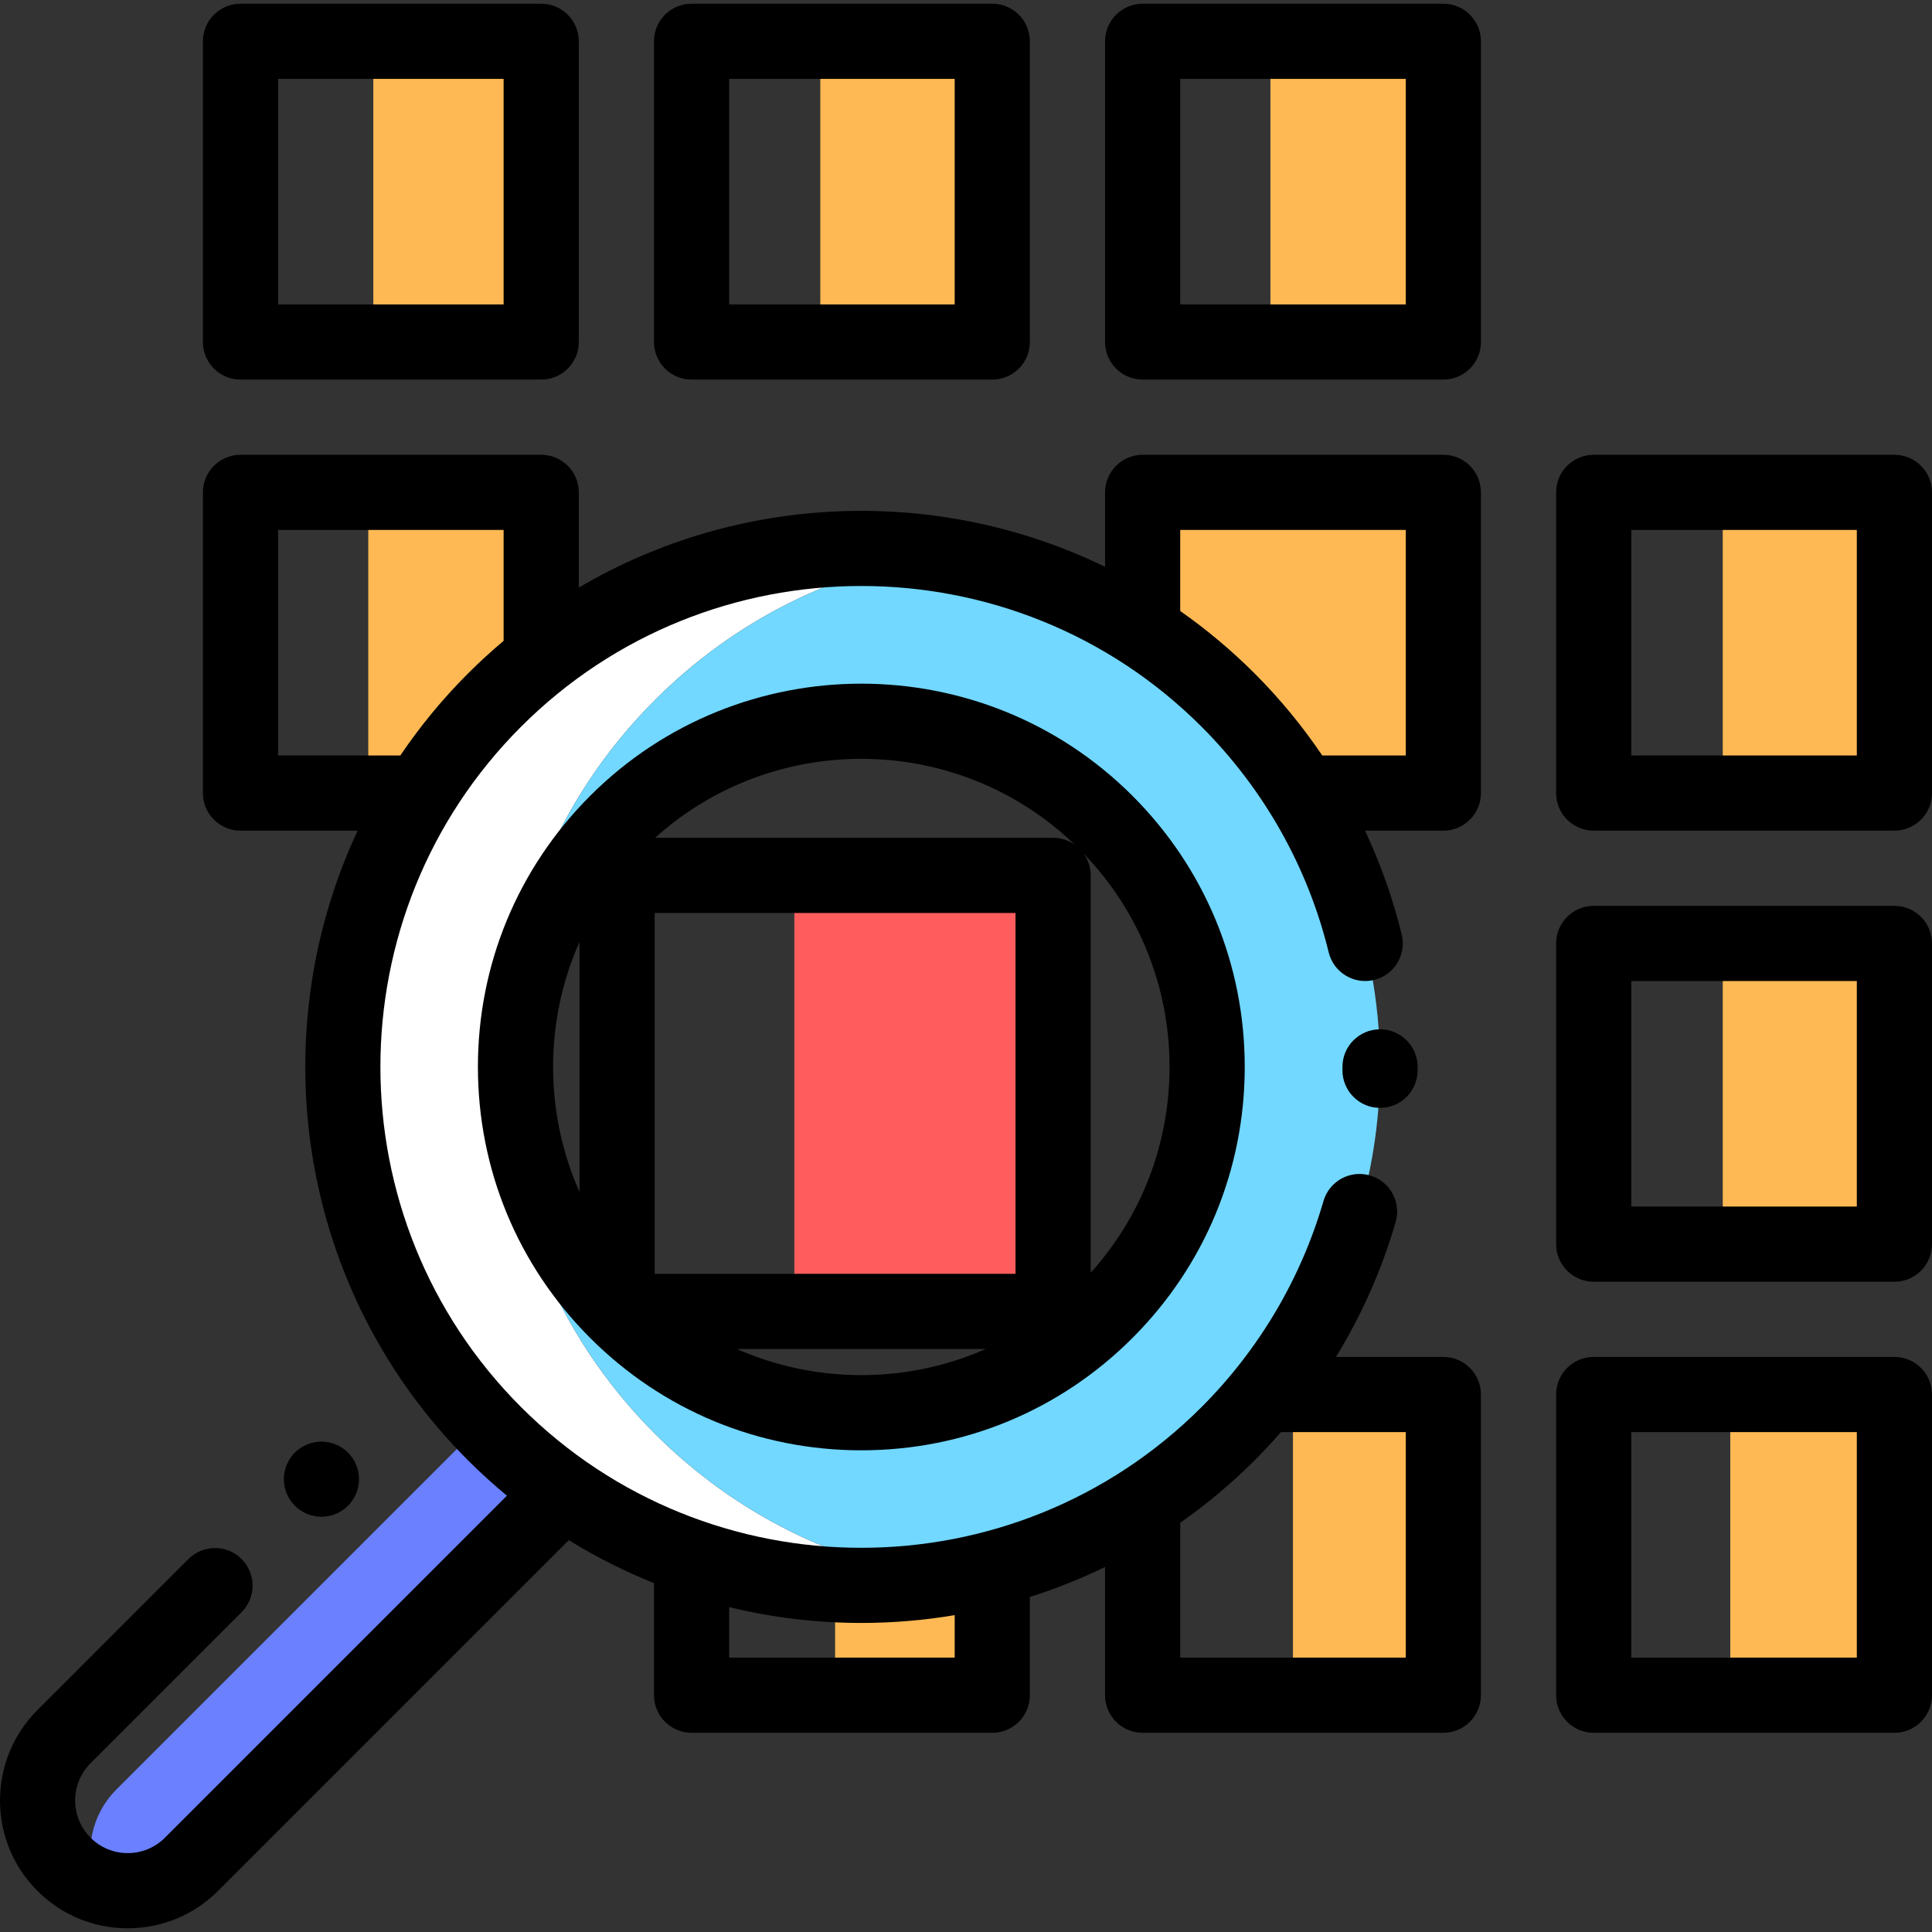 <?xml version="1.0" encoding="iso-8859-1"?>
<!-- Generator: Adobe Illustrator 19.0.0, SVG Export Plug-In . SVG Version: 6.00 Build 0)  -->
<svg version="1.1" id="Capa_1" xmlns="http://www.w3.org/2000/svg" xmlns:xlink="http://www.w3.org/1999/xlink" x="0px" y="0px"
	 viewBox="0 0 512 512" style="enable-background:new 0 0 512 512;" xml:space="preserve">
<rect x="0" y="0" width="512" height="512" fill="#333333" stroke="none"/>
<rect x="210.504" y="231.991" style="fill:#FF5D5D;" width="68.584" height="115.552"/>
<g>
	<rect x="98.937" y="10.947" style="fill:#FFB954;" width="44.495" height="79.691"/>
	<rect x="217.388" y="10.947" style="fill:#FFB954;" width="45.573" height="79.691"/>
	<rect x="336.675" y="10.947" style="fill:#FFB954;" width="45.822" height="79.691"/>
	<rect x="456.551" y="130.484" style="fill:#FFB954;" width="45.491" height="79.691"/>
	<rect x="302.807" y="130.484" style="fill:#FFB954;" width="79.691" height="79.691"/>
	<rect x="97.602" y="130.484" style="fill:#FFB954;" width="45.822" height="79.691"/>
	<rect x="456.551" y="250.021" style="fill:#FFB954;" width="45.491" height="79.691"/>
	<rect x="458.543" y="369.558" style="fill:#FFB954;" width="43.498" height="79.691"/>
	<rect x="342.652" y="369.558" style="fill:#FFB954;" width="39.846" height="79.691"/>
	<rect x="221.312" y="369.558" style="fill:#FFB954;" width="41.655" height="79.691"/>
</g>
<path style="fill:#6A80FF;" d="M25.438,499.505c8.511,3.196,18.472,1.392,25.319-5.455l98.609-98.609l-19.864-19.864l-98.609,98.609
	C24.047,481.033,22.242,490.994,25.438,499.505z"/>
<path style="fill:#FFFFFF;" d="M173.556,185.535c21.42-21.42,48.15-34.283,75.953-38.61c-41.879-6.518-86.19,6.345-118.455,38.61
	c-53.684,53.685-53.684,140.724,0,194.409c32.265,32.265,76.576,45.128,118.455,38.61c-27.802-4.327-54.534-17.19-75.953-38.61
	C119.872,326.259,119.872,239.22,173.556,185.535z"/>
<path style="fill:#72D8FF;" d="M325.463,185.535c-21.42-21.42-48.15-34.283-75.953-38.61c-27.802,4.327-54.534,17.19-75.953,38.61
	c-53.684,53.685-53.684,140.724,0,194.409c21.42,21.42,48.15,34.283,75.953,38.61c27.802-4.327,54.534-17.19,75.953-38.61
	C379.147,326.259,379.147,239.22,325.463,185.535z M163.456,347.542c-35.789-35.789-35.789-93.815,0-129.606
	c23.34-23.34,56.134-31.447,86.054-24.345c15.959,3.788,31.101,11.895,43.551,24.345c35.789,35.789,35.789,93.815,0,129.606
	c-12.45,12.45-27.592,20.556-43.551,24.345C219.59,378.989,186.796,370.882,163.456,347.542z"/>
<path d="M63.737,100.599h79.691c5.501,0,9.961-4.461,9.961-9.961V10.947c0-5.501-4.461-9.961-9.961-9.961H63.737
	c-5.501,0-9.961,4.461-9.961,9.961v79.691C53.776,96.138,58.235,100.599,63.737,100.599z M73.698,20.908h59.768v59.768H73.698
	C73.698,80.676,73.698,20.908,73.698,20.908z"/>
<path d="M183.274,100.599h79.691c5.501,0,9.961-4.461,9.961-9.961V10.947c0-5.501-4.461-9.961-9.961-9.961h-79.691
	c-5.501,0-9.961,4.461-9.961,9.961v79.691C173.312,96.138,177.772,100.599,183.274,100.599z M193.235,20.908h59.768v59.768h-59.768
	V20.908z"/>
<path d="M382.502,0.985h-79.691c-5.501,0-9.961,4.461-9.961,9.961v79.691c0,5.501,4.461,9.961,9.961,9.961h79.691
	c5.501,0,9.961-4.461,9.961-9.961V10.947C392.463,5.446,388.003,0.985,382.502,0.985z M372.54,80.676h-59.768V20.908h59.768V80.676z
	"/>
<path d="M382.502,120.522h-79.691c-5.501,0-9.961,4.461-9.961,9.961v19.726c-44.121-21.456-96.806-19.624-139.46,5.508v-25.234
	c0-5.501-4.461-9.961-9.961-9.961H63.737c-5.501,0-9.961,4.461-9.961,9.961v79.691c0,5.501,4.461,9.961,9.961,9.961h31.042
	C69.226,274.759,78.966,341.94,124.01,386.986c3.326,3.326,6.778,6.451,10.331,9.392l-90.627,90.627
	c-2.635,2.635-6.136,4.086-9.861,4.086c-3.725,0-7.227-1.451-9.861-4.086c-5.438-5.437-5.437-14.285,0-19.723l40.033-40.033
	c3.89-3.89,3.89-10.198,0-14.088c-3.891-3.889-10.196-3.889-14.088,0L9.904,453.197c-13.205,13.206-13.205,34.693,0,47.897
	c6.397,6.397,14.902,9.921,23.949,9.921s17.552-3.523,23.949-9.921l92.938-92.938c7.249,4.481,14.804,8.275,22.573,11.383v29.709
	c0,5.501,4.461,9.961,9.961,9.961h79.691c5.501,0,9.961-4.461,9.961-9.961v-26.036c6.787-2.146,13.447-4.793,19.923-7.942v33.978
	c0,5.501,4.461,9.961,9.961,9.961h79.691c5.501,0,9.961-4.461,9.961-9.961v-79.691c0-5.501-4.461-9.961-9.961-9.961h-28.447
	c6.825-11.154,12.175-23.182,15.812-35.752c1.529-5.285-1.515-10.809-6.8-12.337c-5.278-1.535-10.809,1.515-12.337,6.8
	c-5.936,20.513-17.109,39.39-32.312,54.593c-49.713,49.715-130.607,49.715-180.321,0c-49.714-49.714-49.714-130.606,0-180.32
	c49.713-49.715,130.607-49.715,180.321,0c16.535,16.535,28.188,37.213,33.699,59.801c1.305,5.344,6.695,8.623,12.038,7.317
	c5.345-1.304,8.621-6.694,7.317-12.038c-2.321-9.511-5.593-18.723-9.723-27.523h20.753c5.501,0,9.961-4.461,9.961-9.961v-79.691
	C392.463,124.983,388.003,120.522,382.502,120.522z M332.507,386.987c2.409-2.41,4.722-4.906,6.952-7.469h33.081v59.768h-59.768
	v-35.734C319.707,398.696,326.318,393.177,332.507,386.987z M253.004,428.024v11.262h-59.768v-13.376
	c11.492,2.791,23.258,4.188,35.023,4.188C236.538,430.098,244.818,429.407,253.004,428.024z M106.087,200.213H73.698v-59.768h59.768
	v29.386c-3.244,2.728-6.404,5.608-9.456,8.66C117.234,185.269,111.266,192.552,106.087,200.213z M372.54,200.213h-22.125
	c-5.244-7.751-11.223-15.036-17.909-21.722c-6.19-6.19-12.799-11.709-19.736-16.566v-21.482h59.768v59.769H372.54z"/>
<path d="M502.039,120.522h-79.691c-5.501,0-9.961,4.461-9.961,9.961v79.691c0,5.501,4.461,9.961,9.961,9.961h79.691
	c5.501,0,9.961-4.461,9.961-9.961v-79.691C512,124.983,507.539,120.522,502.039,120.522z M492.077,200.213h-59.768v-59.768h59.768
	V200.213z"/>
<path d="M502.039,240.059h-79.691c-5.501,0-9.961,4.461-9.961,9.961v79.691c0,5.501,4.461,9.961,9.961,9.961h79.691
	c5.501,0,9.961-4.461,9.961-9.961V250.02C512,244.519,507.539,240.059,502.039,240.059z M492.077,319.75h-59.768v-59.768h59.768
	V319.75z"/>
<path d="M502.039,359.596h-79.691c-5.501,0-9.961,4.461-9.961,9.961v79.691c0,5.501,4.461,9.961,9.961,9.961h79.691
	c5.501,0,9.961-4.461,9.961-9.961v-79.691C512,364.056,507.539,359.596,502.039,359.596z M492.077,439.287h-59.768v-59.768h59.768
	V439.287z"/>
<path d="M92.226,399.043c1.853-1.852,2.92-4.422,2.92-7.042c0-2.621-1.066-5.191-2.92-7.043c-1.852-1.853-4.422-2.919-7.042-2.919
	c-2.621,0-5.191,1.065-7.043,2.919c-1.853,1.852-2.919,4.422-2.919,7.043c0,2.63,1.065,5.19,2.919,7.042
	c1.852,1.853,4.422,2.92,7.043,2.92C87.804,401.961,90.374,400.896,92.226,399.043z"/>
<path d="M355.764,282.739l-0.003,0.838c-0.035,5.501,4.395,9.989,9.898,10.025c0.022,0,0.044,0,0.065,0
	c5.471,0,9.925-4.418,9.96-9.898l0.003-0.966c0-5.501-4.461-9.961-9.961-9.961C360.225,272.777,355.764,277.238,355.764,282.739z"/>
<path d="M156.412,210.893c-19.192,19.192-29.76,44.707-29.76,71.847s10.568,52.655,29.76,71.847s44.707,29.76,71.847,29.76
	s52.655-10.568,71.847-29.76s29.76-44.707,29.76-71.847s-10.568-52.655-29.76-71.847
	C260.49,171.276,196.028,171.276,156.412,210.893z M173.495,241.95h95.629v95.629h-95.629L173.495,241.95L173.495,241.95z
	 M284.869,223.889c-1.632-1.167-3.624-1.862-5.784-1.862H173.613c15.484-13.955,35.065-20.935,54.645-20.935
	C248.682,201.094,269.094,208.706,284.869,223.889z M153.572,249.613v66.253c-4.571-10.297-6.997-21.522-6.997-33.127
	C146.575,271.135,149.001,259.91,153.572,249.613z M195.307,357.503h65.903c-10.249,4.521-21.413,6.919-32.951,6.919
	S205.556,362.024,195.307,357.503z M289.047,337.293V231.989c0-2.156-0.692-4.146-1.856-5.777
	c14.672,15.281,22.751,35.278,22.751,56.526C309.942,303.082,302.551,322.283,289.047,337.293z"/>
<g>
</g>
<g>
</g>
<g>
</g>
<g>
</g>
<g>
</g>
<g>
</g>
<g>
</g>
<g>
</g>
<g>
</g>
<g>
</g>
<g>
</g>
<g>
</g>
<g>
</g>
<g>
</g>
<g>
</g>
</svg>
